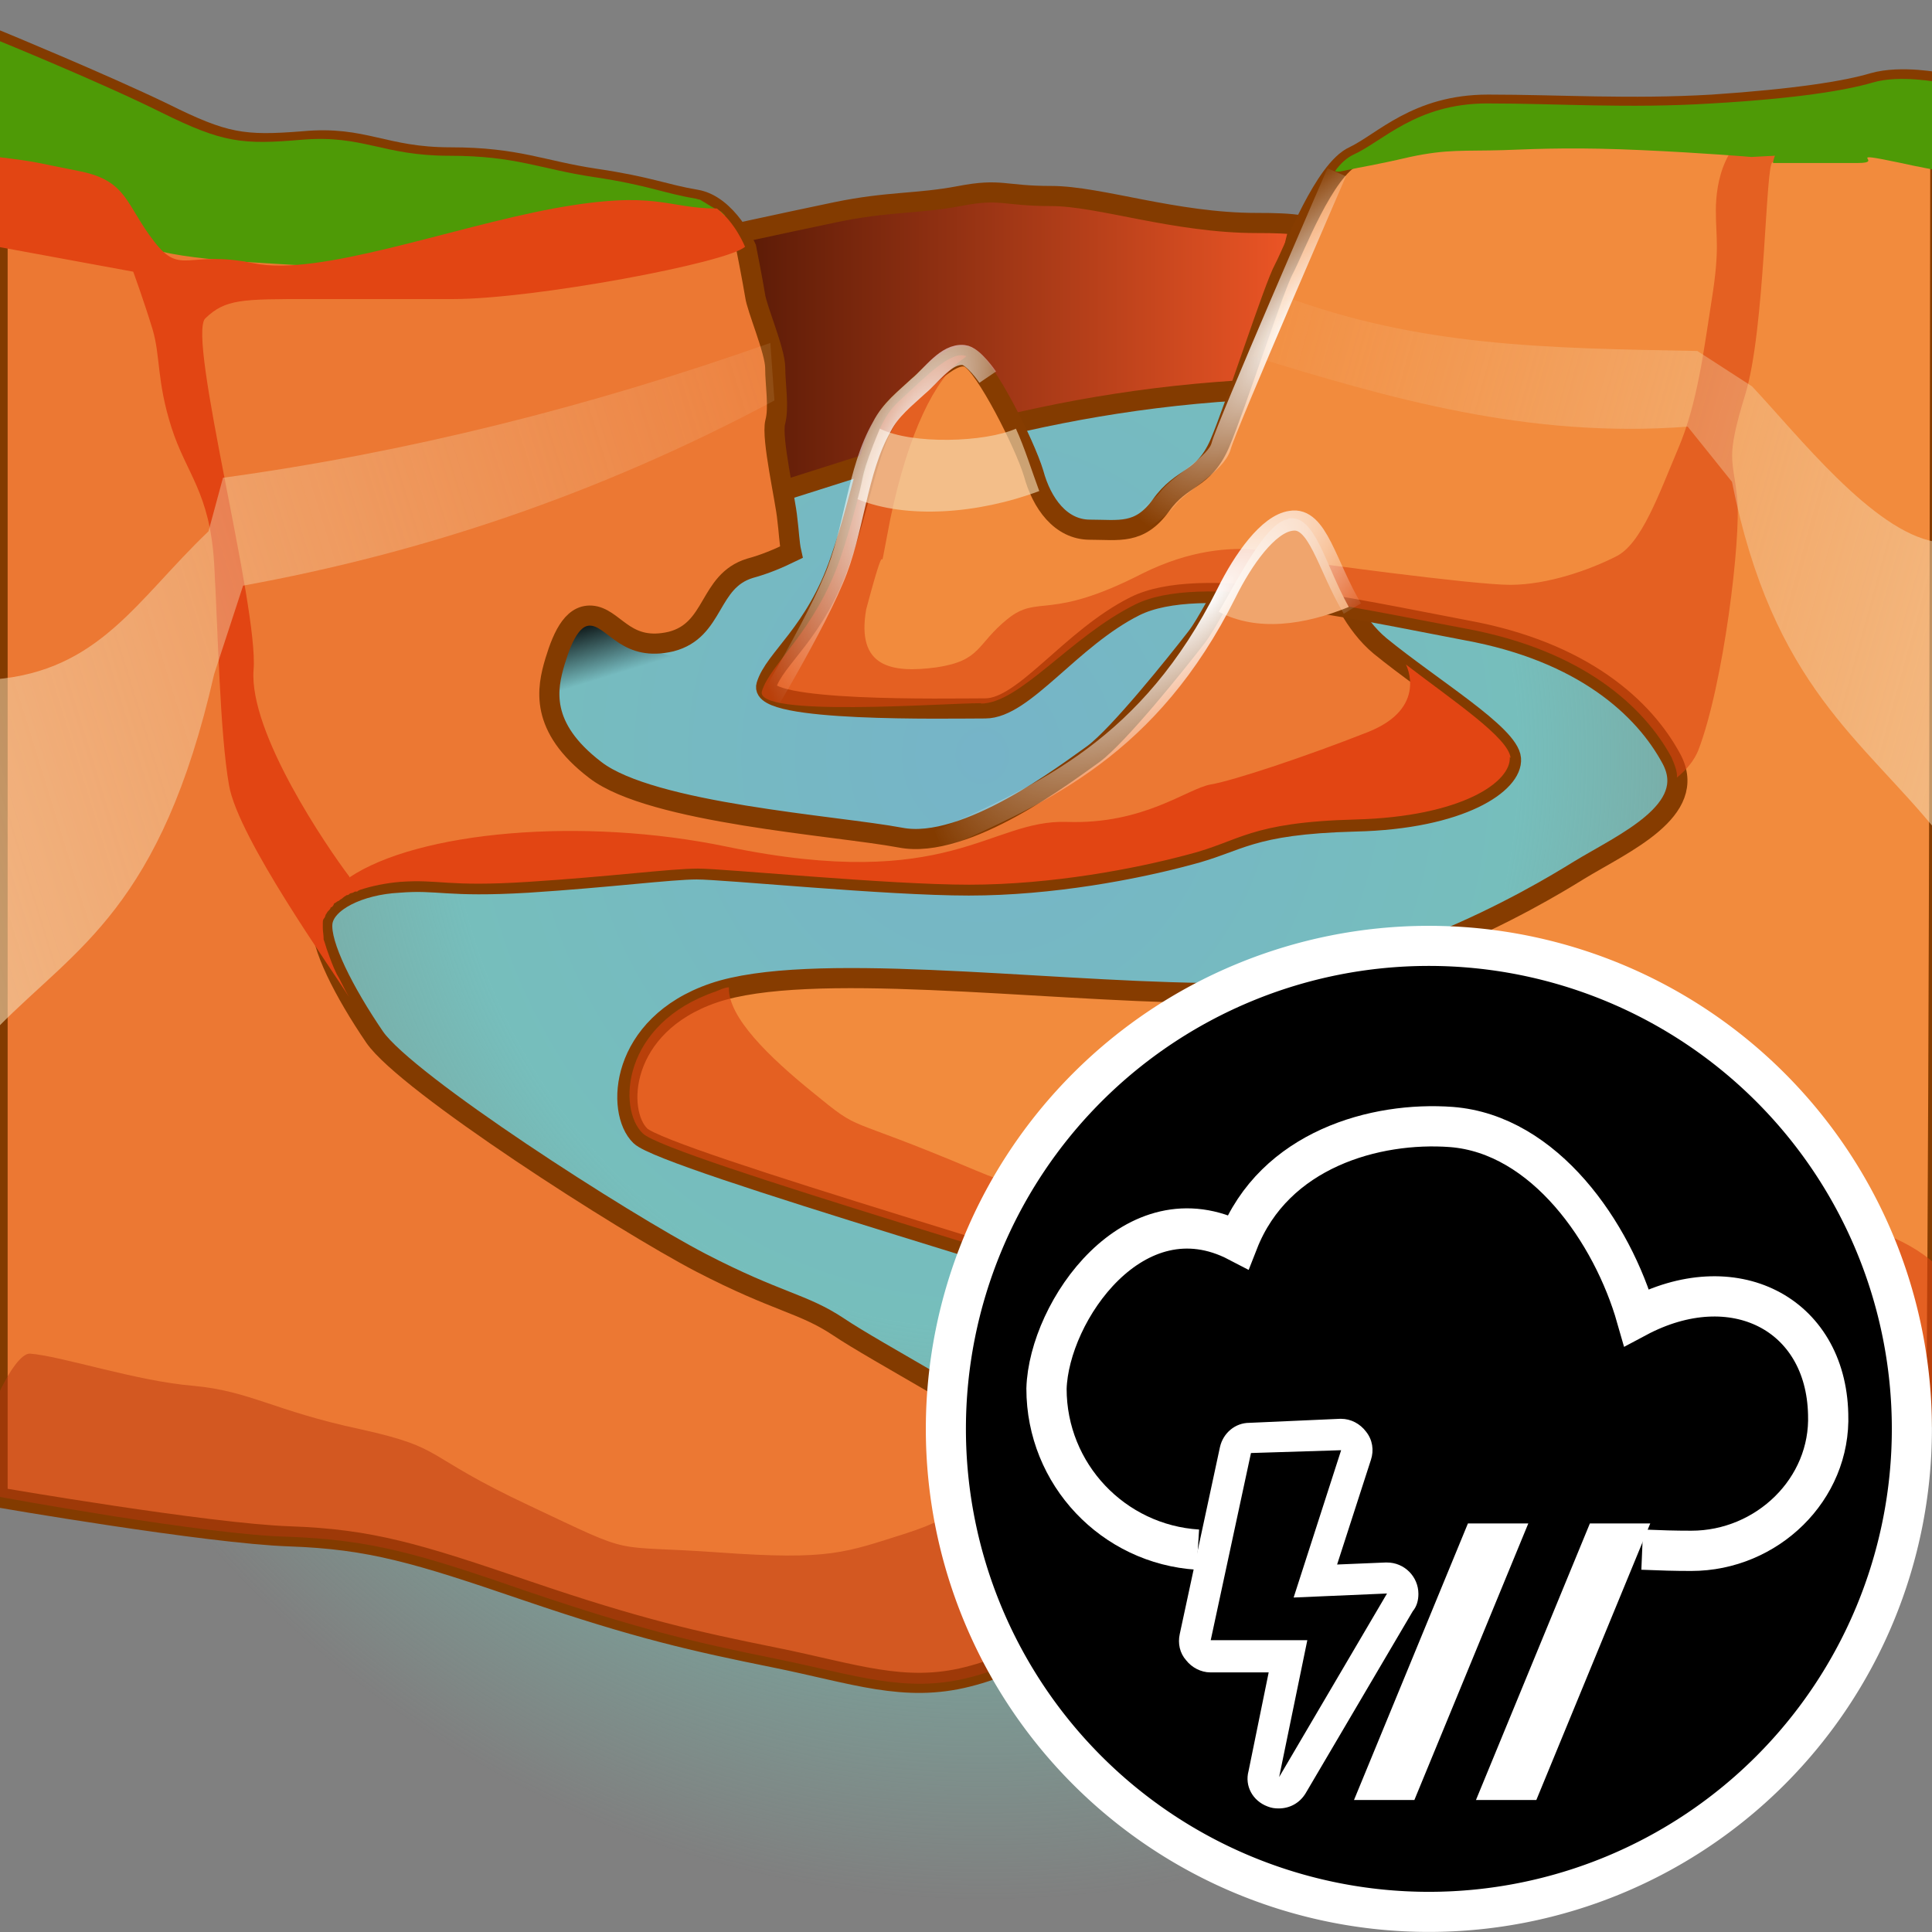 <svg xmlns="http://www.w3.org/2000/svg" width="48" height="48" xmlns:xlink="http://www.w3.org/1999/xlink"><rect width="100%" height="100%" fill="#808080" stroke="none"/><defs id="defs3931"><linearGradient id="linearGradient6499"><stop id="stop6501" offset="0" stop-color="#f4dbb4"/><stop id="stop6503" offset="1" stop-color="#f4dbb4" stop-opacity="0"/></linearGradient><linearGradient id="linearGradient6218"><stop id="stop6220" offset="0" stop-color="#fff"/><stop id="stop6222" offset="1" stop-color="#fff" stop-opacity="0"/></linearGradient><linearGradient id="linearGradient6202"><stop id="stop6204" offset="0"/><stop id="stop6206" offset="1" stop-opacity="0"/></linearGradient><linearGradient id="linearGradient6172"><stop id="stop6174" offset="0" stop-color="#5e1c07"/><stop id="stop6176" offset="1" stop-color="#ee5626"/></linearGradient><linearGradient id="linearGradient6155"><stop id="stop6157" offset="0" stop-color="#76b4c8"/><stop id="stop6163" offset=".5" stop-color="#76bebc"/><stop id="stop6159" offset="1" stop-color="#76c8b3" stop-opacity="0"/></linearGradient><style id="style4316">.cls-1{fill:none;}.cls-2{isolation:isolate;}.cls-3{fill:#cbe1c7;}.cls-4{fill:#ffc32e;}.cls-21,.cls-26,.cls-5,.cls-6{fill:#e15226;}.cls-24,.cls-28,.cls-29,.cls-6{opacity:0.4;}.cls-11,.cls-13,.cls-21,.cls-22,.cls-24,.cls-26,.cls-28,.cls-29,.cls-31,.cls-34,.cls-35,.cls-37,.cls-39,.cls-43,.cls-44,.cls-6{mix-blend-mode:multiply;}.cls-7{clip-path:url(#clip-path);}.cls-8{fill:#f4a229;}.cls-9{fill:#77c9b4;}.cls-10,.cls-13{fill:#e15326;}.cls-11,.cls-21{opacity:0.6;}.cls-12{fill:#f37433;}.cls-14,.cls-29{fill:#e8662b;}.cls-15{fill:#f58553;}.cls-16,.cls-35{fill:#f3703d;}.cls-17{fill:#fce0a2;}.cls-18{fill:#fff;}.cls-19{fill:#f6916c;}.cls-20{fill:#d34527;}.cls-22,.cls-26{opacity:0.5;}.cls-23,.cls-24,.cls-43,.cls-44{fill:#ef5f31;}.cls-25{clip-path:url(#clip-path-2);}.cls-27{fill:#ffcb65;}.cls-30,.cls-31{fill:#e6e7e8;}.cls-32{fill:#53a38d;}.cls-33,.cls-34{fill:#e14b26;}.cls-34{opacity:0.2;}.cls-35,.cls-39,.cls-44{opacity:0.3;}.cls-36{fill:#f68c33;}.cls-37,.cls-38{fill:#faa221;}.cls-40{fill:#3c8e74;}.cls-41{fill:#4ea88e;}.cls-42{clip-path:url(#clip-path-3);}.cls-43{opacity:0.7;}</style><style id="style5249">.cls-1{isolation:isolate;}.cls-2{fill:#ffc32e;}.cls-3{fill:#77c9b4;}.cls-10,.cls-4,.cls-6{fill:#ef5f31;}.cls-5{fill:#4ea88e;}.cls-6{opacity:0.7;}.cls-10,.cls-6,.cls-8,.cls-9{mix-blend-mode:multiply;}.cls-7{fill:#f3703d;}.cls-8{opacity:0.6;}.cls-9{opacity:0.5;}.cls-10{opacity:0.3;}.cls-11{fill:none;}</style><radialGradient id="radialGradient6161" cx="24.395" cy="15.459" r="24.295" xlink:href="#linearGradient6155" fx="24.395" fy="15.459" gradientTransform="matrix(-1.095 -.008 .005 -1.171 51.038 37.06)" gradientUnits="userSpaceOnUse"/><linearGradient id="linearGradient6178" x1="18.533" x2="32.114" y1="13.272" y2="13.272" xlink:href="#linearGradient6172" gradientUnits="userSpaceOnUse" gradientTransform="matrix(1 0 0 1.286 .202 -7.56)"/><linearGradient id="linearGradient6208" x1="14.47" x2="14.761" y1="17.334" y2="18.559" xlink:href="#linearGradient6202" gradientUnits="userSpaceOnUse" gradientTransform="matrix(1 0 0 1.286 0 -6.954)"/><radialGradient id="radialGradient6224" cx="955.075" cy="891.608" r="48.429" xlink:href="#linearGradient6218" fx="955.075" fy="891.608" gradientTransform="matrix(-1.239 .883 -.287 -.402 2397.424 390.964)" gradientUnits="userSpaceOnUse"/><radialGradient id="radialGradient6427" cx="955.075" cy="891.608" r="48.429" xlink:href="#linearGradient6218" gradientUnits="userSpaceOnUse" gradientTransform="matrix(-.138 .126 -.032 -.057 190.339 -54.599)" fx="955.075" fy="891.608"/><radialGradient id="radialGradient6427-4" cx="932.595" cy="950.14" r="48.429" xlink:href="#linearGradient6218-5" gradientUnits="userSpaceOnUse" gradientTransform="matrix(-.078 .097 -.028 -.038 131.388 -46.206)" fx="932.595" fy="950.14"/><linearGradient id="linearGradient6218-5"><stop id="stop6220-2" offset="0" stop-color="#fff"/><stop id="stop6222-9" offset="1" stop-color="#fff" stop-opacity="0"/></linearGradient><radialGradient id="radialGradient6427-8" cx="988.5" cy="1019.035" r="48.429" xlink:href="#linearGradient6218-3" gradientUnits="userSpaceOnUse" gradientTransform="matrix(-.062 .13 -.039 -.031 123.499 -85.483)" fx="988.5" fy="1019.035"/><linearGradient id="linearGradient6218-3"><stop id="stop6220-8" offset="0" stop-color="#fff"/><stop id="stop6222-6" offset="1" stop-color="#fff" stop-opacity="0"/></linearGradient><linearGradient id="linearGradient6505" x1="-18.831" x2="23.594" y1="27.262" y2="10.36" xlink:href="#linearGradient6499" gradientUnits="userSpaceOnUse" gradientTransform="matrix(1 0 0 1.286 0 -6.954)"/><linearGradient id="linearGradient6505-6" x1="64.658" x2="29.099" y1="23.987" y2="11.37" xlink:href="#linearGradient6499-2" gradientUnits="userSpaceOnUse" gradientTransform="matrix(1 0 0 1.286 0 -6.954)"/><linearGradient id="linearGradient6499-2"><stop id="stop6501-3" offset="0" stop-color="#f4dbb4"/><stop id="stop6503-8" offset="1" stop-color="#f4dbb4" stop-opacity="0"/></linearGradient><clipPath id="clipPath4823"><path id="path4825" d="M0 841.9h878.74V0H0v841.9z"/></clipPath></defs><g id="layer1"><path id="path5517" fill="url(#radialGradient6161)" d="M-.05 37.18s6.48-4.08 6.35-8.16c-.14-4.06-.53-7.73-.38-8.2.14-.47 3.2-7.24 8.26-8.33C19.23 11.4 28.82 9.32 31.04 9c2.2-.32 7.16.63 8.42 1.84 1.27 1.22 2.85 3.8 2.95 5.96.1 2.17-.84 3-.84 6.9 0 3.93 6.63 10.7 6.63 10.7v10.3s-6.54 2.72-12.85 2.72c-6.33 0-8 .54-14.86 0-6.86-.54-20.9-1.2-20.9-1.2l.35-9.06z"/><path id="path5523" fill="url(#linearGradient6178)" stroke="#833b00" stroke-width=".5" d="M18.44 12.5c3.5-1.03 7.43-2.66 13.42-2.85 0 0 .07-3.24.46-4.05-.28-.05-.65-.06-1.1-.06-2.03 0-3.9-.67-5.1-.67-1.2 0-1.24-.2-2.28 0-1.05.2-1.77.13-3.07.4-1.3.27-3.35.72-3.35.72.62 2.22.8 4.35 1.02 6.5z"/><path id="path6200" fill="url(#linearGradient6208)" d="M13.6 17.42c.15-1 .35-1.97.9-2.14.56-.18 1.2.87 2.3 1.04z"/><path id="path5519" fill="#ec7833" stroke="#833b00" stroke-width=".5" d="M-.06 1v36.2s5.22.9 7.25.97c2.02.07 3.17.42 5.92 1.36 2.76.94 4.15 1.25 6.13 1.65 1.98.4 3.22.88 4.8.48 1.6-.4 2.66-1.3 2.86-2.17.22-.85.4-2.45-.9-3.38-1.3-.95-4.27-2.54-5.16-3.14-.9-.6-1.5-.6-3.43-1.6-1.92-1-7.3-4.45-8.1-5.6-.77-1.13-1.36-2.3-1.3-2.84.06-.53.92-.95 1.9-1 1-.08 1.16.12 3.2 0 2.03-.13 3.55-.33 4.2-.33.7 0 4.7.4 6.76.4 2.06 0 4.14-.4 5.44-.75 1.3-.33 1.5-.77 4.16-.84 2.65-.06 3.92-.96 3.87-1.56-.05-.6-1.95-1.74-3.25-2.8-1.3-1.08-1.4-3.3-2.28-3.15-.9.12-1.76 2.25-2.28 2.93-.52.67-1.93 2.43-2.56 2.9-.64.45-3.17 2.4-4.8 2.08-1.6-.3-6.18-.6-7.58-1.68-1.4-1.07-1.2-2.03-1-2.7.2-.66.47-1.24 1-1.12.52.13.8.88 1.88.63 1.1-.28.92-1.5 1.96-1.82.37-.1.7-.24 1.03-.4-.05-.22-.06-.53-.1-.83-.04-.45-.4-2-.3-2.4.1-.37 0-.94 0-1.35 0-.42-.46-1.48-.5-1.8-.06-.37-.22-1.18-.22-1.18s-.47-1.07-1.25-1.2c-.78-.13-1.15-.32-2.5-.52-1.34-.2-1.93-.53-3.6-.53-1.66 0-2.14-.54-3.65-.4-1.5.12-1.96.05-3.47-.7C2.56 2.08-.06 1-.06 1z"/><path id="path5521" fill="#4e9a06" d="M15.32 5.86c1.76 0 2.47-.4 2.7-.5-.03-.03-.06-.06-.1-.1-.15-.06-.36-.2-.53-.3-.04 0-.1-.03-.13-.03-.78-.13-1.16-.33-2.5-.53-1.35-.2-1.93-.53-3.6-.53-1.66 0-2.13-.52-3.64-.4-1.5.13-1.98.08-3.5-.67C2.54 2.06-.06 1-.06 1v3.3c.75.02 1.08.3 2.08.47 1.02.18 1.04.6 1.3 1.12.22.5 2.4.6 4.14.7 1.75.1 5.87-.74 7.88-.74z"/><path id="path5525" fill="#f28b3d" stroke="#863c00" stroke-width=".5" d="M48.1 35.22s-3.86-.9-7.45-1.3c-3.6-.4-7.5.18-10.26-.9-2.76-1.06-13.86-4.2-14.48-4.8-.62-.6-.52-2.75 1.82-3.55 2.35-.8 7.97-.06 12.14 0 4.16.08 8.28-2.38 9.36-3.05 1.1-.67 2.98-1.48 2.3-2.76-.68-1.27-2.2-2.67-5.1-3.2-2.9-.55-6.62-1.4-8.23-.6-1.6.8-2.76 2.54-3.72 2.54-.96 0-5.65.1-5.44-.57.2-.67 1.22-1.3 1.84-3.12.62-1.8.73-3.2 1.45-3.88.74-.67 1.36-1.34 1.75-1.14.4.2 1.38 2.14 1.6 2.87.2.74.67 1.4 1.4 1.4.72 0 1.23.13 1.76-.6.52-.74 1.05-.6 1.46-1.53.4-.93 1.35-3.9 1.6-4.35.25-.47 1-2.47 1.74-2.8.73-.35 1.56-1.28 3.33-1.28s3.5.12 5.57 0c2.08-.14 3.33-.34 4-.54.7-.2 1.67 0 1.67 0-.02 10.78-.02 22.43-.1 33.16z"/><path id="path5531" fill="#db4312" d="M24.37 17.48c.97 0 2.22-1.66 3.83-2.46 1.6-.8 5.33.06 8.23.6 2.9.54 4.42 1.94 5.1 3.2.1.23.15.4.13.5.25-.2.43-.43.53-.67.63-1.63 1.07-5.27.97-6.27-.1-1-.3-.95.2-2.58.5-1.62.5-5.77.68-5.77.2 0 1.08-.76 1.47-1 .4-.26-.45-.37-1.56 0-1.12.37-1.32 1.5-1.32 2.2 0 .7.1.94-.1 2.2-.2 1.26-.35 2.57-.83 3.7-.48 1.13-.92 2.4-1.56 2.7-.63.32-1.68.7-2.62.7-.95 0-5.14-.58-5.14-.58s-1.65-.87-4 .3c-2.34 1.2-2.57.5-3.35 1.13-.78.63-.64 1.03-1.76 1.2-1.12.15-2 0-1.75-1.44.67-2.52.18-.05.6-2.25.46-2.2 1.13-3.47 1.76-3.94.04-.03.1-.07.13-.1-.38-.16-1 .5-1.7 1.14-.72.68-.82 2.08-1.44 3.9-.63 1.8-1.73 2.6-1.94 3.28-.2.66 4.48.3 5.45.3z" opacity=".6"/><path id="path5527" fill="#4e9a06" d="M46.53 2.05c-.68.2-1.92.4-4 .52-2.1.13-3.8 0-5.58 0-1.77 0-2.6.95-3.34 1.28-.14.07-.3.2-.44.4.04.02.1.02.18 0 .6-.13.73-.13 1.68-.35.94-.2 1.33-.14 2.32-.17 1-.04 1.9-.07 3.44 0 1.55.07 2.72.17 2.72.17s2.8-.14 2.96-.17c.14-.03 1.2-.16 1.73-.34V2.05s-1-.2-1.67 0z"/><path id="path5533" fill="#da4312" d="M40.7 33.94c3.58.4 7.52 1.4 7.52 1.4v-3.8c-2.74-2.83-12.2-.78-15.1-1.34-3.28-.63-5.48.32-8.9-1.13-3.4-1.44-2.73-.87-4.04-1.94-1.06-.86-2.1-1.86-2.07-2.6-.1 0-.22.06-.32.1-2.35.8-2.45 2.93-1.82 3.53.62.6 11.7 3.74 14.47 4.8 2.75 1.12 6.67.58 10.26.98z" opacity=".6"/><path id="path5539" fill="#4e9a06" d="M48.2 2.07c-1.32.26-4.02.92-4.15 1.98 0 0 1.37 0 2.1 0s-.44-.32 1.08 0c.44.1.76.15.97.2V2.08z"/><g id="g5541" fill="#b93810" opacity=".5"><path id="path5543" d="M26.02 36.1c-.16-.1-.35-.25-.57-.38 0 0-.12.02-.85.82-.73.8-.63 1.08-2.1 1.56-1.5.47-1.86.67-4.64.47-2.8-.2-1.97.13-4.7-1.16-2.73-1.28-2.04-1.42-4.2-1.9-2.16-.46-2.74-.95-4.16-1.08-1.43-.12-3.27-.74-4.06-.8-.2 0-.5.4-.8 1.05v2.5s5.2.96 7.23 1c2.04.08 3.18.4 5.94 1.36 2.77.94 4.18 1.27 6.16 1.67 1.97.4 3.22.87 4.8.47 1.6-.4 2.64-1.32 2.84-2.17.2-.85.42-2.45-.88-3.4z"/><path id="path5545" d="M11.4 27.58c.1.07.2.14.3.2-.1-.06-.2-.13-.3-.2z"/></g><path id="path5547" fill="#e24513" d="M37.53 18.83c-.05-.5-1.4-1.4-2.6-2.32 0 0 .57 1.08-.95 1.68-1.52.6-3.32 1.2-3.9 1.3-.58.1-1.66 1-3.58.93-1.92-.06-2.9 1.76-8.42.62-3.63-.76-7.7-.38-9.4.76 0 0 0-.02 0-.02-.56-.74-2.5-3.58-2.38-5.14.13-1.56-1.66-8.26-1.2-8.73.5-.48.9-.48 2.6-.48 1.68 0 1.56 0 3.56 0s6.82-.9 7.25-1.3c0 0-.24-.6-.7-.95-1.27 0-1.48-.47-4.06 0-2.58.48-5.84 1.7-7.45 1.36C4.66 6.2 4.5 6.87 3.83 6c-.7-.9-.66-1.5-1.82-1.74-1.18-.23-1-.23-2.07-.36v2.23l3.37.62s.27.74.48 1.43c.2.67.1 1.28.47 2.44s.95 1.6 1.06 3.37c.1 1.76.14 4.2.37 5.52.23 1.32 2.55 4.56 2.98 5.26-.12-.2-.2-.4-.3-.56-.1-.2-.17-.4-.23-.57-.04-.1-.06-.2-.1-.3 0 0 0-.03 0-.03 0-.08-.02-.17-.02-.26 0 0 0 0 0-.02 0-.05 0-.08 0-.1 0-.03 0-.06.02-.1.03-.03.04-.06.05-.1.02-.03.03-.05.05-.08.04-.04.05-.05.07-.08 0-.02 0-.02.02-.03.02 0 .04-.03.06-.06 0-.02 0-.02.02-.04.02 0 .06-.04.08-.05 0 0 .02 0 .04-.02s.04-.03.06-.04c.02-.02.04-.03.06-.05.03-.02.04-.02.06-.04.02 0 .04 0 .06-.02.02-.02.03-.02.05-.03.03 0 .07-.02.1-.04.02 0 .05 0 .06 0 0-.02.03-.02.06-.04.3-.1.65-.17 1-.2 1-.07 1.15.13 3.18 0 2.04-.13 3.55-.33 4.22-.33.67 0 4.7.4 6.74.4 2.06 0 4.14-.4 5.44-.75 1.3-.33 1.5-.8 4.16-.87 2.63-.07 3.87-.93 3.83-1.55z"/><path id="path6228" fill="url(#linearGradient6505)" d="M19.14 8.52c-4.53 1.6-9.07 2.73-13.6 3.35l-.36 1.33c-1.78 1.7-2.7 3.46-5.32 3.68l.1 8.63C1.9 23.54 4 22.55 5.32 16.75l.72-2.2c4.4-.8 8.8-2.25 13.2-4.6z"/><path id="path6247" fill="#f4dbb4" fill-opacity=".639" d="M21.3 12.4c1.22.5 3 .37 4.52-.2-.2-.54-.36-1.07-.58-1.55-.76.34-2.58.4-3.38 0-.5 1.2-.38 1.13-.55 1.74z" color="#000" overflow="visible" enable-background="accumulate"/><path id="path6255" fill="none" stroke="url(#radialGradient6427-4)" stroke-width=".5" d="M27.4 13.18c.76-.05 1.33-.44 1.62-.8.28-.37 1.2-.85 1.32-1.3.12-.47 2.87-6.8 2.87-6.8" color="#000" overflow="visible" enable-background="accumulate"/><path id="path6462" fill="none" stroke="url(#radialGradient6427-8)" stroke-width=".5" d="M18.48 18.48s1.62-2.62 2.23-4.08c.52-1.2.57-2.7 1.2-3.8.22-.43.58-.7.9-1 .36-.3.7-.82 1.13-.78.24.02.6.55.6.55" color="#000" overflow="visible" enable-background="accumulate"/><path id="path6480" fill="url(#linearGradient6505-6)" d="M31.87 7.35c3.4 1.26 6.5 1.3 10.3 1.37l1.36.88c1.13 1.2 3 3.6 4.55 3.86l.1 7.27c-1.9-2.37-4.13-3.66-5.15-8.76l-1.1-1.37c-3.96.3-7.4-.7-10.82-1.75z" color="#000" overflow="visible" enable-background="accumulate"/><g id="g5535" fill="#f0a56d" color="#000" overflow="visible" enable-background="accumulate"><path id="path5537" d="M32 12.9c-.56.08-1.24 1.5-1.72 2.3.95.5 2.13.33 3.23-.12-.6-1.07-.83-2.3-1.5-2.2z" overflow="visible" enable-background="accumulate"/></g><path id="path6167" fill="none" stroke="url(#radialGradient6427)" stroke-width=".5" d="M33.6 15.12c-.64-1.07-.86-2.3-1.53-2.18-.56.08-1.18.95-1.6 1.8-1.9 3.8-4.52 4.97-7.15 6.13"/><path id="path4297" stroke="#fff" stroke-width=".996" d="M47.5 35.5a12 12 0 1 1-24 0 12 12 0 1 1 24 0z" color="#000" overflow="visible" enable-background="accumulate"/><g id="g5727-2" stroke="#fff"><path id="path5729-3" fill="none" d="M40.8 38.5c.48.02.8.03 1.22.03 1.88 0 3.47-1.53 3.4-3.4-.06-2.5-2.36-3.68-4.76-2.4-.6-2.1-2.28-4.55-4.6-4.73-1.88-.14-4.4.55-5.3 2.85-2.57-1.34-4.7 1.72-4.76 3.65 0 2.13 1.66 3.87 3.76 4"/></g><g id="g5731-0" fill="#fff"><path id="path5733-1" d="M33.32 35.25s-.02 0-.03 0l-2.25.1c-.35 0-.65.25-.73.6l-1 4.65c-.05.23 0 .47.16.65.14.18.37.3.6.3h1.45l-.5 2.45c-.1.37.1.74.47.88.1.04.18.05.28.05.27 0 .52-.13.67-.38l2.66-4.52c.1-.12.14-.27.14-.43 0-.43-.35-.78-.78-.78h-.02s0 0-.02 0l-1.2.05.84-2.6c.08-.24.04-.5-.12-.7-.15-.2-.38-.32-.62-.32M33.32 36.03l-1.18 3.66 2.32-.1-2.68 4.56.7-3.4h-2.4l1-4.65 2.24-.07"/></g><path id="rect10866" fill="#fff" d="M36.47 37.85h1.5l-2.83 6.87h-1.5z" color="#000" overflow="visible" enable-background="accumulate"/><path id="rect10868" fill="#fff" d="M39.5 37.85H41l-2.83 6.87h-1.5z" color="#000" overflow="visible" enable-background="accumulate"/></g></svg>